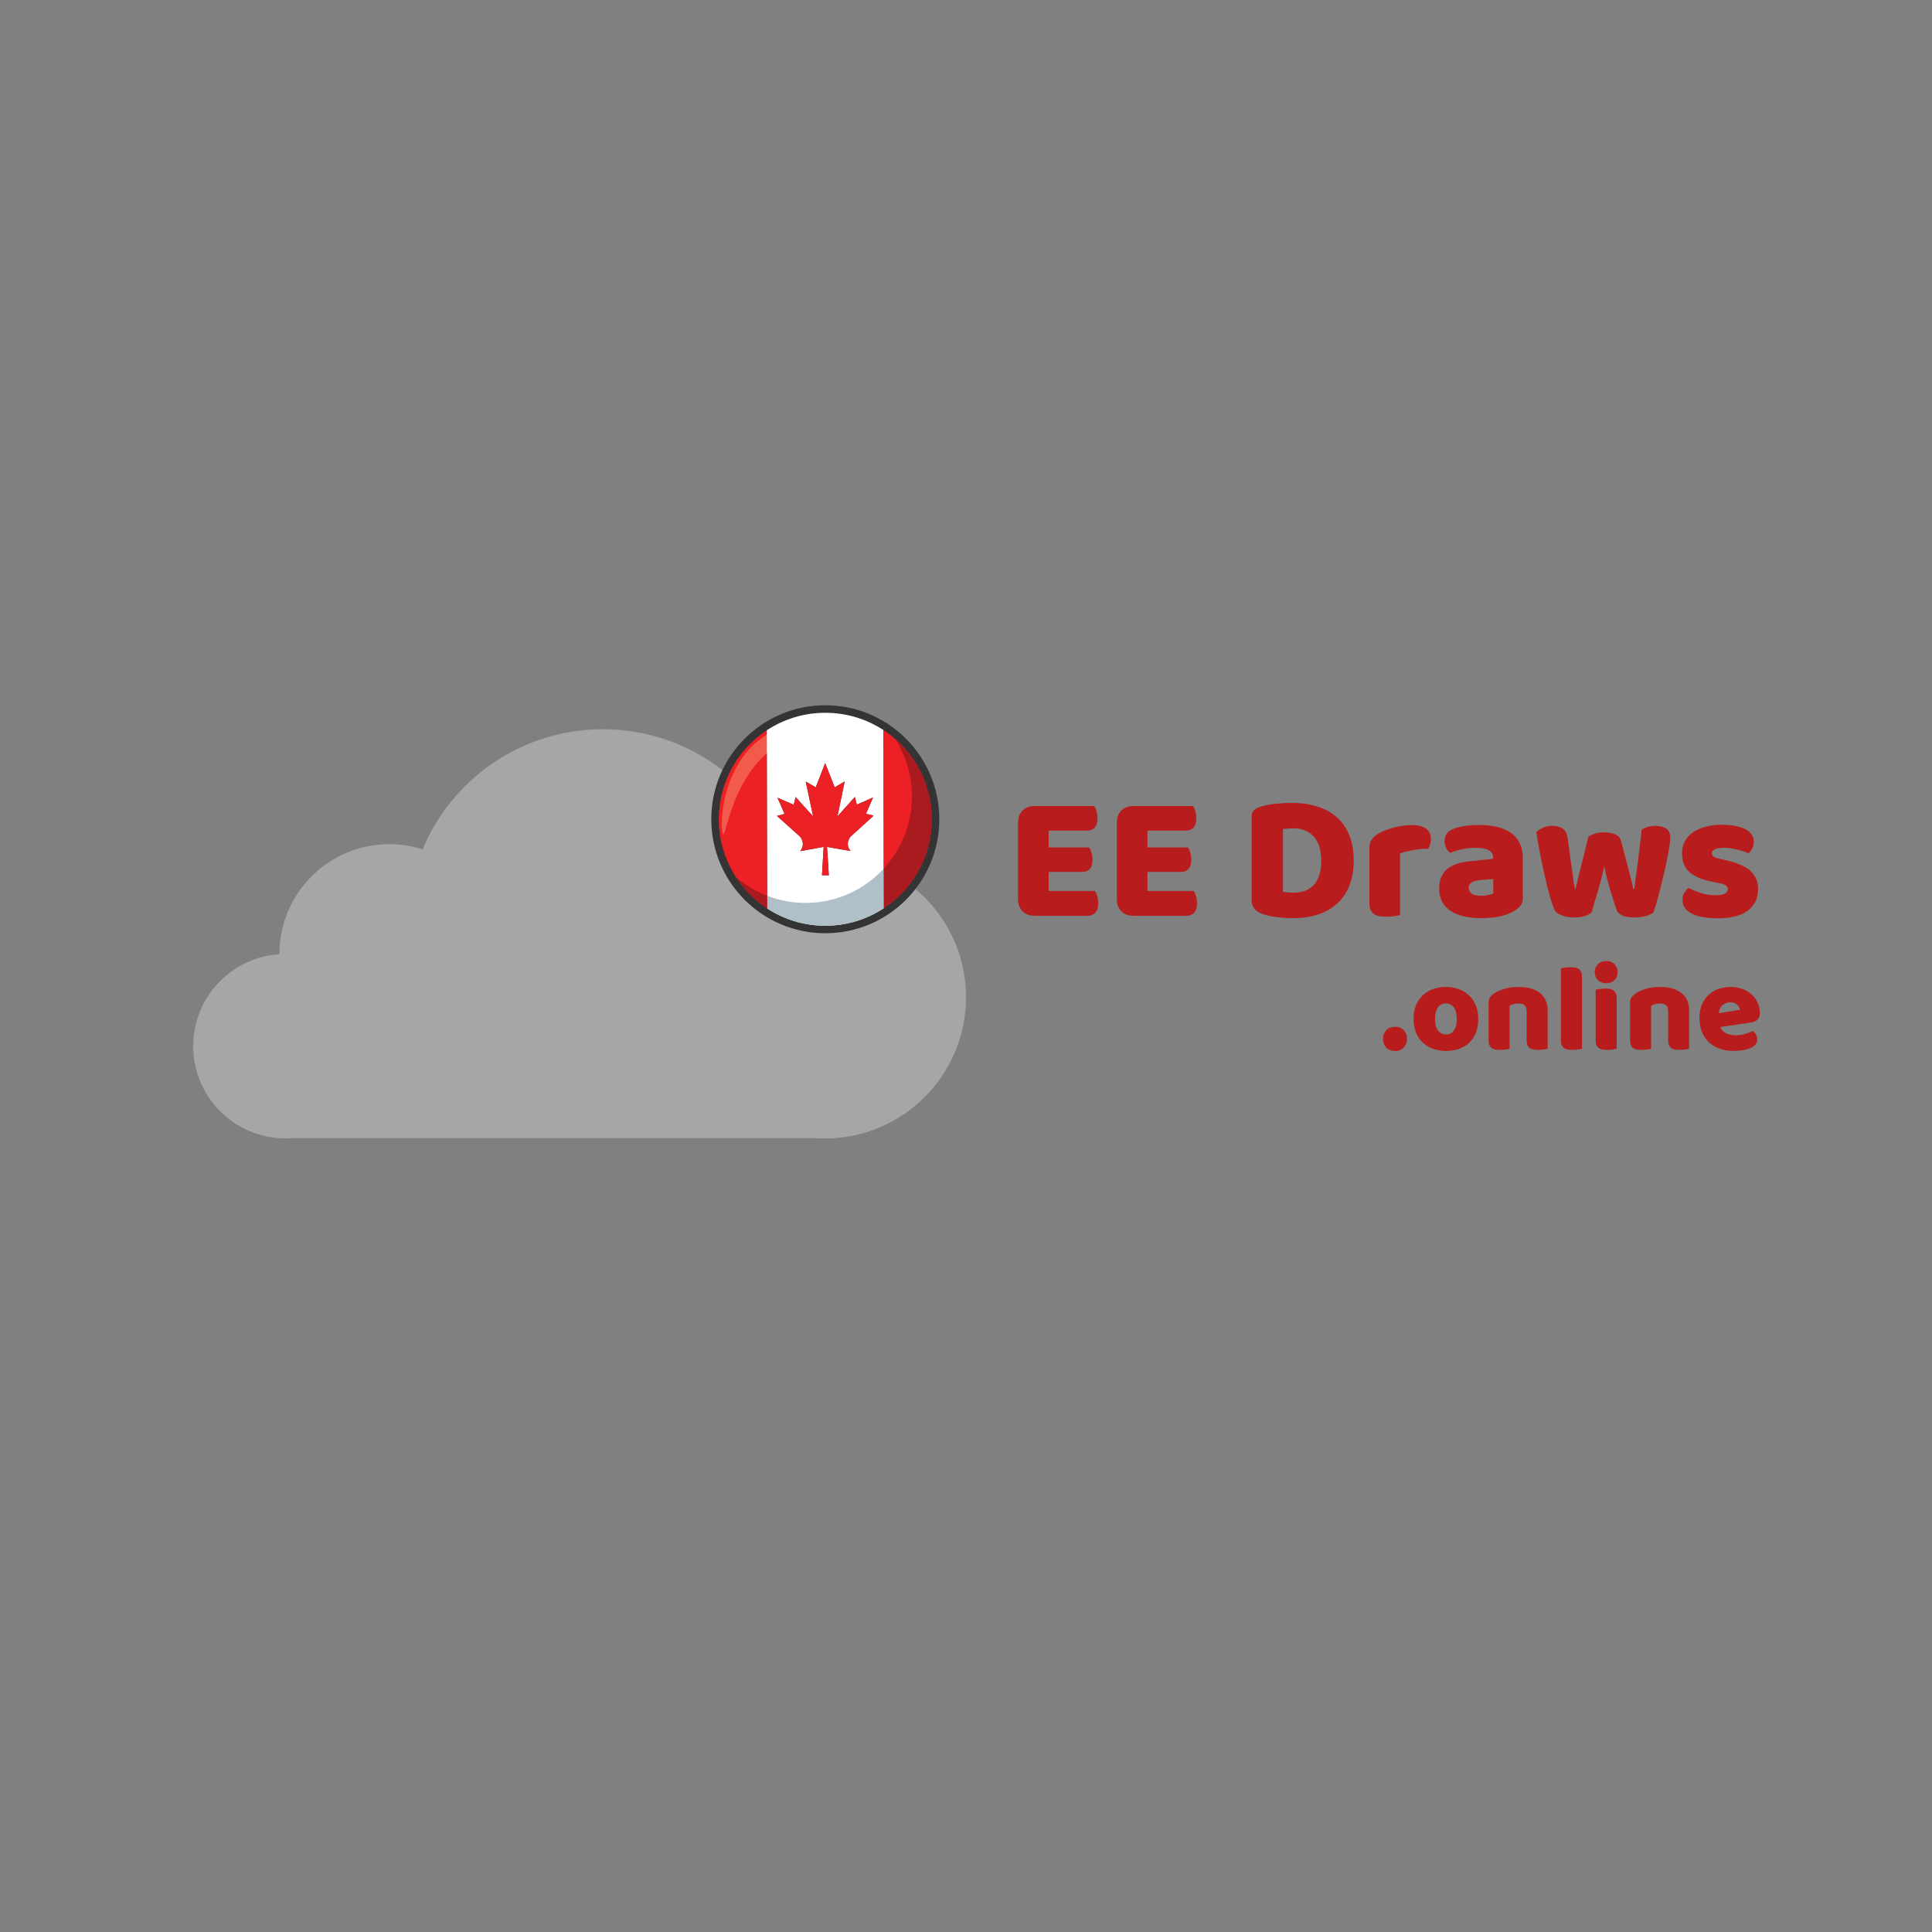<svg xmlns="http://www.w3.org/2000/svg" xmlns:xlink="http://www.w3.org/1999/xlink" width="500" zoomAndPan="magnify" viewBox="0 0 375 375" height="500" preserveAspectRatio="xMidYMid meet" version="1.0"><rect x="0" y="0" width="375" height="375" fill="#808080" stroke="none"/><defs><g/><clipPath id="ea8da2ab33"><path d="M 37.5 141.516 L 187.5 141.516 L 187.5 221 L 37.5 221 Z M 37.5 141.516 " clip-rule="nonzero"/></clipPath><clipPath id="878d797ef7"><path d="M 138.059 136.883 L 182.309 136.883 L 182.309 181.133 L 138.059 181.133 Z M 138.059 136.883 " clip-rule="nonzero"/></clipPath></defs><g clip-path="url(#ea8da2ab33)"><path fill="#a6a6a6" d="M 160.051 166.145 C 157.562 166.145 155.156 166.48 152.863 167.102 C 147.75 152.234 133.637 141.543 117.016 141.543 C 101.25 141.543 87.734 151.164 82.02 164.848 C 79.984 164.203 77.816 163.852 75.566 163.852 C 63.785 163.852 54.234 173.395 54.234 185.164 C 54.234 185.18 54.234 185.191 54.234 185.207 C 44.891 185.812 37.5 193.57 37.5 203.059 C 37.5 212.941 45.52 220.953 55.414 220.953 C 55.688 220.953 55.961 220.945 56.23 220.93 L 56.23 220.953 L 56.371 220.926 C 56.492 220.918 56.613 220.906 56.738 220.898 L 157.945 220.898 C 158.641 220.953 159.34 220.984 160.051 220.984 C 175.211 220.984 187.5 208.711 187.5 193.566 C 187.5 178.422 175.211 166.145 160.051 166.145 Z M 160.051 166.145 " fill-opacity="1" fill-rule="nonzero"/></g><g clip-path="url(#878d797ef7)"><path fill="#353434" d="M 182.316 159.016 C 182.316 171.234 172.41 181.141 160.188 181.141 C 147.969 181.141 138.062 171.234 138.062 159.016 C 138.062 146.797 147.969 136.891 160.188 136.891 C 172.41 136.891 182.316 146.797 182.316 159.016 " fill-opacity="1" fill-rule="nonzero"/></g><path fill="#ffffff" d="M 155.297 162.398 L 150.801 158.363 L 152.285 157.977 L 150.906 154.836 L 154.051 156.203 L 154.434 154.715 L 157.828 158.465 L 156.391 151.691 L 158.336 152.828 L 160.164 148.137 L 162.016 152.82 L 163.953 151.676 L 162.547 158.457 L 165.926 154.691 L 166.312 156.176 L 169.453 154.797 L 168.09 157.941 L 169.574 158.324 L 165.098 162.375 C 165.098 162.375 163.895 163.781 165.105 165.184 L 160.531 164.383 L 160.879 169.895 L 159.547 169.895 L 159.871 164.383 L 155.301 165.203 C 156.504 163.797 155.297 162.398 155.297 162.398 M 171.547 176.281 L 171.477 141.703 C 168.23 139.586 164.359 138.352 160.195 138.352 L 160.184 138.352 C 155.988 138.352 152.09 139.602 148.828 141.75 L 148.906 176.328 C 152.148 178.449 156.02 179.68 160.184 179.68 L 160.199 179.68 C 164.391 179.68 168.289 178.43 171.547 176.281 " fill-opacity="1" fill-rule="nonzero"/><path fill="#ed2026" d="M 139.523 159.016 C 139.523 166.266 143.258 172.641 148.906 176.328 L 148.828 141.75 C 143.223 145.449 139.523 151.797 139.523 159.016 " fill-opacity="1" fill-rule="nonzero"/><path fill="#ed2026" d="M 180.855 159.016 C 180.855 151.766 177.121 145.391 171.477 141.703 L 171.547 176.281 C 177.152 172.582 180.855 166.234 180.855 159.016 " fill-opacity="1" fill-rule="nonzero"/><path fill="#ed2026" d="M 159.871 164.383 L 159.547 169.895 L 160.879 169.895 L 160.531 164.383 L 165.105 165.184 C 163.895 163.781 165.098 162.375 165.098 162.375 L 169.574 158.324 L 168.09 157.941 L 169.453 154.797 L 166.312 156.176 L 165.926 154.691 L 162.547 158.457 L 163.953 151.676 L 162.016 152.82 L 160.164 148.137 L 158.336 152.828 L 156.391 151.691 L 157.828 158.465 L 154.434 154.715 L 154.051 156.203 L 150.906 154.836 L 152.285 157.977 L 150.801 158.363 L 155.297 162.398 C 155.297 162.398 156.504 163.797 155.301 165.203 L 159.871 164.383 " fill-opacity="1" fill-rule="nonzero"/><path fill="#234974" d="M 167.625 159.234 C 167.625 159.375 167.621 159.516 167.613 159.656 C 167.621 159.516 167.625 159.375 167.625 159.234 " fill-opacity="1" fill-rule="nonzero"/><path fill="#234974" d="M 167.613 159.672 C 167.602 159.805 167.594 159.941 167.578 160.074 C 167.594 159.941 167.602 159.809 167.613 159.672 " fill-opacity="1" fill-rule="nonzero"/><path fill="#234974" d="M 167.613 158.848 C 167.621 158.977 167.625 159.105 167.625 159.234 C 167.625 159.105 167.621 158.977 167.613 158.848 " fill-opacity="1" fill-rule="nonzero"/><path fill="#234974" d="M 153.273 156.504 C 153.312 156.402 153.355 156.301 153.398 156.203 C 153.355 156.301 153.312 156.402 153.273 156.504 " fill-opacity="1" fill-rule="nonzero"/><path fill="#282b2c" d="M 161.121 179.66 L 161.121 179.66 M 161.152 179.656 L 161.156 179.656 L 161.152 179.656 M 161.168 179.656 L 161.172 179.656 L 161.168 179.656 M 161.18 179.656 C 161.188 179.656 161.191 179.656 161.195 179.656 C 161.191 179.656 161.188 179.656 161.18 179.656 M 161.199 179.656 L 161.211 179.656 L 161.199 179.656 M 161.211 179.656 C 165.02 179.469 168.555 178.254 171.547 176.281 C 176.836 172.793 180.43 166.941 180.82 160.234 C 180.207 170.742 171.746 179.145 161.211 179.656 M 158.156 179.582 C 158.152 179.582 158.152 179.582 158.148 179.582 C 158.152 179.582 158.152 179.582 158.156 179.582 M 158.145 179.582 C 151.711 178.949 146.141 175.367 142.812 170.199 C 144.387 172.645 146.469 174.738 148.906 176.328 L 148.898 173.867 L 148.906 176.328 C 151.613 178.098 154.758 179.25 158.145 179.582 " fill-opacity="1" fill-rule="nonzero"/><path fill="#b0c0c8" d="M 160.188 179.68 C 159.504 179.68 158.824 179.648 158.156 179.582 C 158.152 179.582 158.152 179.582 158.148 179.582 L 158.145 179.582 C 154.758 179.25 151.613 178.098 148.906 176.328 L 148.898 173.867 C 151.211 174.762 153.723 175.254 156.348 175.254 C 162.352 175.254 167.758 172.691 171.531 168.605 L 171.547 176.281 C 168.555 178.254 165.02 179.469 161.211 179.656 L 161.195 179.656 C 161.191 179.656 161.188 179.656 161.18 179.656 L 161.152 179.656 C 161.141 179.66 161.133 179.66 161.121 179.66 C 160.812 179.672 160.5 179.68 160.188 179.68 " fill-opacity="1" fill-rule="nonzero"/><path fill="#282b2c" d="M 180.82 160.234 C 180.82 160.223 180.82 160.215 180.82 160.203 C 180.82 160.215 180.82 160.223 180.82 160.234 M 180.82 160.199 C 180.82 160.195 180.82 160.188 180.824 160.18 C 180.82 160.188 180.82 160.195 180.82 160.199 M 180.824 160.18 L 180.824 160.172 L 180.824 160.18 M 180.824 160.168 L 180.824 160.156 L 180.824 160.168 M 180.824 160.148 L 180.824 160.141 L 180.824 160.148 M 180.824 160.133 C 180.824 160.129 180.824 160.129 180.824 160.125 C 180.824 160.129 180.824 160.129 180.824 160.133 M 180.824 160.113 L 180.824 160.109 L 180.824 160.113 M 180.828 160.098 L 180.828 160.094 L 180.828 160.098 M 180.828 160.082 L 180.828 160.078 L 180.828 160.082 M 180.828 160.062 L 180.828 160.059 L 180.828 160.062 M 180.832 160.031 L 180.832 160.027 L 180.832 160.031 M 180.855 159.066 L 180.855 159.066 M 180.855 159.051 L 180.855 159.047 L 180.855 159.051 M 180.855 159.035 L 180.855 159.031 L 180.855 159.035 M 180.855 159.016 L 180.855 159.004 L 180.855 159.016 M 180.855 159.004 L 180.855 158.996 L 180.855 159.004 M 180.855 158.992 L 180.855 158.984 L 180.855 158.992 M 180.855 158.984 L 180.855 158.973 L 180.855 158.984 M 180.855 158.973 C 180.844 152.758 178.086 147.188 173.73 143.406 C 173.73 143.402 173.727 143.402 173.727 143.402 C 178.082 147.184 180.844 152.754 180.855 158.973 " fill-opacity="1" fill-rule="nonzero"/><path fill="#a91b1f" d="M 148.906 176.328 C 146.469 174.738 144.387 172.645 142.809 170.199 C 144.598 171.75 146.652 173 148.898 173.867 L 148.906 176.328 " fill-opacity="1" fill-rule="nonzero"/><path fill="#a91b1f" d="M 171.547 176.281 L 171.531 168.605 C 174.934 164.922 177.016 159.996 177.016 154.586 C 177.016 150.465 175.809 146.629 173.73 143.406 C 178.086 147.188 180.844 152.758 180.855 158.973 L 180.855 159.117 C 180.852 159.41 180.844 159.703 180.832 159.996 C 180.832 160.008 180.832 160.016 180.832 160.027 L 180.832 160.031 C 180.828 160.043 180.828 160.051 180.828 160.059 L 180.828 160.062 C 180.828 160.066 180.828 160.074 180.828 160.078 L 180.828 160.098 C 180.824 160.102 180.824 160.105 180.824 160.109 L 180.824 160.125 C 180.824 160.129 180.824 160.129 180.824 160.133 L 180.824 160.148 C 180.824 160.152 180.824 160.152 180.824 160.156 L 180.824 160.18 C 180.82 160.188 180.82 160.195 180.82 160.199 L 180.82 160.203 C 180.82 160.215 180.82 160.223 180.82 160.234 C 180.43 166.941 176.836 172.793 171.547 176.281 " fill-opacity="1" fill-rule="nonzero"/><path fill="#ffffff" d="M 148.84 146.203 L 148.832 142.586 C 153.152 139.852 158.203 139.145 160.91 139.145 C 161.984 139.145 162.691 139.258 162.828 139.398 C 163.379 139.949 155.004 140.738 148.84 146.203 " fill-opacity="1" fill-rule="nonzero"/><path fill="#f25b49" d="M 140.398 161.91 C 140.379 161.91 140.363 161.898 140.344 161.883 C 139.77 161.309 139.672 151.145 145.883 144.934 C 146.793 144.02 147.789 143.246 148.832 142.586 L 148.84 146.203 C 148.543 146.469 148.254 146.738 147.969 147.023 C 141.945 153.047 140.977 161.91 140.398 161.91 " fill-opacity="1" fill-rule="nonzero"/><g fill="#b91c1c" fill-opacity="1"><g transform="translate(195.322, 177.65)"><g><path d="M 2.281 -17.953 C 2.281 -18.953 2.57 -19.742 3.156 -20.328 C 3.738 -20.91 4.531 -21.203 5.531 -21.203 L 17.078 -21.203 C 17.242 -20.953 17.391 -20.613 17.516 -20.188 C 17.641 -19.77 17.703 -19.328 17.703 -18.859 C 17.703 -17.973 17.508 -17.344 17.125 -16.969 C 16.75 -16.602 16.242 -16.422 15.609 -16.422 L 8.219 -16.422 L 8.219 -13.156 L 16.094 -13.156 C 16.258 -12.906 16.406 -12.57 16.531 -12.156 C 16.664 -11.75 16.734 -11.312 16.734 -10.844 C 16.734 -9.957 16.547 -9.328 16.172 -8.953 C 15.797 -8.586 15.297 -8.406 14.672 -8.406 L 8.219 -8.406 L 8.219 -4.719 L 17.219 -4.719 C 17.383 -4.469 17.531 -4.129 17.656 -3.703 C 17.781 -3.285 17.844 -2.844 17.844 -2.375 C 17.844 -1.488 17.648 -0.852 17.266 -0.469 C 16.879 -0.082 16.375 0.109 15.75 0.109 L 5.531 0.109 C 4.531 0.109 3.738 -0.18 3.156 -0.766 C 2.57 -1.348 2.281 -2.145 2.281 -3.156 Z M 2.281 -17.953 "/></g></g></g><g fill="#b91c1c" fill-opacity="1"><g transform="translate(214.498, 177.65)"><g><path d="M 2.281 -17.953 C 2.281 -18.953 2.57 -19.742 3.156 -20.328 C 3.738 -20.91 4.531 -21.203 5.531 -21.203 L 17.078 -21.203 C 17.242 -20.953 17.391 -20.613 17.516 -20.188 C 17.641 -19.77 17.703 -19.328 17.703 -18.859 C 17.703 -17.973 17.508 -17.344 17.125 -16.969 C 16.75 -16.602 16.242 -16.422 15.609 -16.422 L 8.219 -16.422 L 8.219 -13.156 L 16.094 -13.156 C 16.258 -12.906 16.406 -12.57 16.531 -12.156 C 16.664 -11.75 16.734 -11.312 16.734 -10.844 C 16.734 -9.957 16.547 -9.328 16.172 -8.953 C 15.797 -8.586 15.297 -8.406 14.672 -8.406 L 8.219 -8.406 L 8.219 -4.719 L 17.219 -4.719 C 17.383 -4.469 17.531 -4.129 17.656 -3.703 C 17.781 -3.285 17.844 -2.844 17.844 -2.375 C 17.844 -1.488 17.648 -0.852 17.266 -0.469 C 16.879 -0.082 16.375 0.109 15.75 0.109 L 5.531 0.109 C 4.531 0.109 3.738 -0.18 3.156 -0.766 C 2.57 -1.348 2.281 -2.145 2.281 -3.156 Z M 2.281 -17.953 "/></g></g></g><g fill="#b91c1c" fill-opacity="1"><g transform="translate(233.674, 177.65)"><g/></g></g><g fill="#b91c1c" fill-opacity="1"><g transform="translate(240.672, 177.65)"><g><path d="M 8.359 -4.547 C 8.617 -4.504 8.938 -4.461 9.312 -4.422 C 9.688 -4.391 10.035 -4.375 10.359 -4.375 C 11.148 -4.375 11.879 -4.488 12.547 -4.719 C 13.211 -4.957 13.785 -5.32 14.266 -5.812 C 14.742 -6.301 15.113 -6.938 15.375 -7.719 C 15.645 -8.5 15.781 -9.438 15.781 -10.531 C 15.781 -12.633 15.289 -14.219 14.312 -15.281 C 13.332 -16.344 12.023 -16.875 10.391 -16.875 C 10.066 -16.875 9.734 -16.859 9.391 -16.828 C 9.055 -16.805 8.711 -16.773 8.359 -16.734 Z M 10.328 0.562 C 9.93 0.562 9.473 0.547 8.953 0.516 C 8.441 0.492 7.91 0.445 7.359 0.375 C 6.816 0.312 6.27 0.227 5.719 0.125 C 5.176 0.02 4.672 -0.125 4.203 -0.312 C 2.922 -0.801 2.281 -1.656 2.281 -2.875 L 2.281 -19.219 C 2.281 -19.707 2.41 -20.082 2.672 -20.344 C 2.941 -20.613 3.312 -20.832 3.781 -21 C 4.781 -21.32 5.836 -21.535 6.953 -21.641 C 8.078 -21.754 9.082 -21.812 9.969 -21.812 C 11.789 -21.812 13.441 -21.586 14.922 -21.141 C 16.41 -20.691 17.68 -20.004 18.734 -19.078 C 19.797 -18.16 20.617 -17.004 21.203 -15.609 C 21.785 -14.211 22.078 -12.555 22.078 -10.641 C 22.078 -8.773 21.797 -7.145 21.234 -5.75 C 20.68 -4.363 19.883 -3.195 18.844 -2.25 C 17.812 -1.312 16.57 -0.609 15.125 -0.141 C 13.676 0.328 12.078 0.562 10.328 0.562 Z M 10.328 0.562 "/></g></g></g><g fill="#b91c1c" fill-opacity="1"><g transform="translate(263.977, 177.65)"><g><path d="M 7.766 -0.031 C 7.535 0.031 7.172 0.098 6.672 0.172 C 6.172 0.242 5.648 0.281 5.109 0.281 C 4.598 0.281 4.133 0.242 3.719 0.172 C 3.312 0.098 2.969 -0.039 2.688 -0.25 C 2.414 -0.457 2.203 -0.738 2.047 -1.094 C 1.891 -1.457 1.812 -1.93 1.812 -2.516 L 1.812 -13.016 C 1.812 -13.555 1.91 -14.02 2.109 -14.406 C 2.316 -14.789 2.602 -15.133 2.969 -15.438 C 3.344 -15.738 3.805 -16.008 4.359 -16.25 C 4.91 -16.5 5.5 -16.719 6.125 -16.906 C 6.75 -17.094 7.398 -17.238 8.078 -17.344 C 8.754 -17.445 9.43 -17.5 10.109 -17.5 C 11.234 -17.5 12.117 -17.281 12.766 -16.844 C 13.422 -16.414 13.75 -15.711 13.75 -14.734 C 13.75 -14.41 13.703 -14.086 13.609 -13.766 C 13.516 -13.453 13.398 -13.172 13.266 -12.922 C 12.773 -12.922 12.27 -12.895 11.75 -12.844 C 11.238 -12.801 10.738 -12.734 10.25 -12.641 C 9.758 -12.547 9.297 -12.445 8.859 -12.344 C 8.43 -12.238 8.066 -12.113 7.766 -11.969 Z M 7.766 -0.031 "/></g></g></g><g fill="#b91c1c" fill-opacity="1"><g transform="translate(278.359, 177.65)"><g><path d="M 9.094 -3.781 C 9.488 -3.781 9.926 -3.82 10.406 -3.906 C 10.883 -3.988 11.242 -4.098 11.484 -4.234 L 11.484 -7.031 L 8.953 -6.828 C 8.305 -6.773 7.77 -6.633 7.344 -6.406 C 6.926 -6.176 6.719 -5.828 6.719 -5.359 C 6.719 -4.891 6.898 -4.508 7.266 -4.219 C 7.629 -3.926 8.238 -3.781 9.094 -3.781 Z M 8.812 -17.531 C 10.07 -17.531 11.223 -17.398 12.266 -17.141 C 13.305 -16.891 14.191 -16.5 14.922 -15.969 C 15.66 -15.445 16.227 -14.785 16.625 -13.984 C 17.02 -13.18 17.219 -12.227 17.219 -11.125 L 17.219 -3.297 C 17.219 -2.68 17.047 -2.18 16.703 -1.797 C 16.367 -1.41 15.969 -1.082 15.5 -0.812 C 13.988 0.102 11.852 0.562 9.094 0.562 C 7.863 0.562 6.75 0.441 5.75 0.203 C 4.758 -0.023 3.91 -0.375 3.203 -0.844 C 2.492 -1.312 1.945 -1.906 1.562 -2.625 C 1.176 -3.344 0.984 -4.18 0.984 -5.141 C 0.984 -6.754 1.457 -7.992 2.406 -8.859 C 3.363 -9.723 4.848 -10.258 6.859 -10.469 L 11.438 -10.953 L 11.438 -11.203 C 11.438 -11.879 11.141 -12.363 10.547 -12.656 C 9.953 -12.945 9.098 -13.094 7.984 -13.094 C 7.098 -13.094 6.234 -13 5.391 -12.812 C 4.547 -12.625 3.785 -12.391 3.109 -12.109 C 2.805 -12.316 2.551 -12.633 2.344 -13.062 C 2.133 -13.5 2.031 -13.953 2.031 -14.422 C 2.031 -15.023 2.176 -15.508 2.469 -15.875 C 2.758 -16.238 3.207 -16.547 3.812 -16.797 C 4.488 -17.055 5.285 -17.242 6.203 -17.359 C 7.129 -17.473 8 -17.531 8.812 -17.531 Z M 8.812 -17.531 "/></g></g></g><g fill="#b91c1c" fill-opacity="1"><g transform="translate(297.394, 177.65)"><g><path d="M 11.516 -0.531 C 11.191 -0.25 10.75 -0.02 10.188 0.156 C 9.625 0.332 8.957 0.422 8.188 0.422 C 7.227 0.422 6.398 0.285 5.703 0.016 C 5.004 -0.254 4.539 -0.633 4.312 -1.125 C 4.051 -1.676 3.75 -2.555 3.406 -3.766 C 3.07 -4.984 2.738 -6.316 2.406 -7.766 C 2.082 -9.211 1.773 -10.68 1.484 -12.172 C 1.191 -13.672 0.969 -14.992 0.812 -16.141 C 1.133 -16.461 1.566 -16.742 2.109 -16.984 C 2.66 -17.234 3.266 -17.359 3.922 -17.359 C 4.734 -17.359 5.398 -17.176 5.922 -16.812 C 6.453 -16.457 6.773 -15.832 6.891 -14.938 C 7.129 -13.164 7.328 -11.703 7.484 -10.547 C 7.648 -9.391 7.785 -8.441 7.891 -7.703 C 7.992 -6.973 8.07 -6.414 8.125 -6.031 C 8.188 -5.645 8.242 -5.336 8.297 -5.109 L 8.438 -5.109 C 8.508 -5.484 8.629 -6.023 8.797 -6.734 C 8.973 -7.453 9.176 -8.266 9.406 -9.172 C 9.645 -10.078 9.891 -11.062 10.141 -12.125 C 10.398 -13.188 10.66 -14.242 10.922 -15.297 C 11.391 -15.555 11.848 -15.754 12.297 -15.891 C 12.754 -16.023 13.32 -16.094 14 -16.094 C 14.812 -16.094 15.508 -15.961 16.094 -15.703 C 16.676 -15.453 17.051 -15.062 17.219 -14.531 C 17.5 -13.5 17.766 -12.5 18.016 -11.531 C 18.273 -10.562 18.508 -9.66 18.719 -8.828 C 18.938 -8.004 19.125 -7.27 19.281 -6.625 C 19.445 -5.988 19.566 -5.484 19.641 -5.109 L 19.812 -5.109 C 20.062 -6.91 20.312 -8.773 20.562 -10.703 C 20.812 -12.641 21.039 -14.613 21.25 -16.625 C 21.664 -16.883 22.109 -17.07 22.578 -17.188 C 23.047 -17.301 23.508 -17.359 23.969 -17.359 C 24.789 -17.359 25.469 -17.18 26 -16.828 C 26.539 -16.484 26.812 -15.879 26.812 -15.016 C 26.812 -14.641 26.75 -14.078 26.625 -13.328 C 26.508 -12.586 26.359 -11.75 26.172 -10.812 C 25.992 -9.883 25.781 -8.906 25.531 -7.875 C 25.289 -6.844 25.047 -5.848 24.797 -4.891 C 24.555 -3.941 24.32 -3.082 24.094 -2.312 C 23.875 -1.539 23.68 -0.945 23.516 -0.531 C 23.191 -0.25 22.691 -0.02 22.016 0.156 C 21.336 0.332 20.613 0.422 19.844 0.422 C 17.883 0.422 16.727 -0.066 16.375 -1.047 C 16.238 -1.473 16.066 -2.004 15.859 -2.641 C 15.648 -3.285 15.426 -3.992 15.188 -4.766 C 14.957 -5.535 14.734 -6.332 14.516 -7.156 C 14.305 -7.988 14.133 -8.789 14 -9.562 C 13.832 -8.738 13.633 -7.891 13.406 -7.016 C 13.176 -6.141 12.938 -5.285 12.688 -4.453 C 12.438 -3.629 12.207 -2.875 12 -2.188 C 11.789 -1.5 11.629 -0.945 11.516 -0.531 Z M 11.516 -0.531 "/></g></g></g><g fill="#b91c1c" fill-opacity="1"><g transform="translate(325.073, 177.65)"><g><path d="M 16.172 -5.078 C 16.172 -3.305 15.504 -1.914 14.172 -0.906 C 12.848 0.094 10.891 0.594 8.297 0.594 C 7.316 0.594 6.406 0.52 5.562 0.375 C 4.727 0.238 4.008 0.023 3.406 -0.266 C 2.812 -0.555 2.344 -0.922 2 -1.359 C 1.664 -1.805 1.5 -2.332 1.5 -2.938 C 1.5 -3.5 1.613 -3.973 1.844 -4.359 C 2.082 -4.742 2.363 -5.062 2.688 -5.312 C 3.363 -4.945 4.141 -4.617 5.016 -4.328 C 5.891 -4.035 6.898 -3.891 8.047 -3.891 C 8.773 -3.891 9.332 -3.992 9.719 -4.203 C 10.102 -4.41 10.297 -4.691 10.297 -5.047 C 10.297 -5.367 10.156 -5.625 9.875 -5.812 C 9.594 -6 9.125 -6.148 8.469 -6.266 L 7.422 -6.469 C 5.391 -6.863 3.879 -7.488 2.891 -8.344 C 1.898 -9.195 1.406 -10.414 1.406 -12 C 1.406 -12.863 1.586 -13.645 1.953 -14.344 C 2.328 -15.051 2.852 -15.633 3.531 -16.094 C 4.207 -16.562 5.02 -16.922 5.969 -17.172 C 6.914 -17.43 7.957 -17.562 9.094 -17.562 C 9.957 -17.562 10.77 -17.5 11.531 -17.375 C 12.289 -17.25 12.945 -17.055 13.5 -16.797 C 14.062 -16.547 14.504 -16.211 14.828 -15.797 C 15.16 -15.391 15.328 -14.906 15.328 -14.344 C 15.328 -13.812 15.227 -13.352 15.031 -12.969 C 14.832 -12.582 14.582 -12.258 14.281 -12 C 14.094 -12.125 13.812 -12.25 13.438 -12.375 C 13.062 -12.5 12.648 -12.613 12.203 -12.719 C 11.766 -12.82 11.316 -12.91 10.859 -12.984 C 10.41 -13.055 10 -13.094 9.625 -13.094 C 8.852 -13.094 8.254 -13.004 7.828 -12.828 C 7.41 -12.648 7.203 -12.375 7.203 -12 C 7.203 -11.75 7.316 -11.539 7.547 -11.375 C 7.785 -11.207 8.234 -11.055 8.891 -10.922 L 9.969 -10.672 C 12.207 -10.16 13.801 -9.453 14.75 -8.547 C 15.695 -7.648 16.172 -6.492 16.172 -5.078 Z M 16.172 -5.078 "/></g></g></g><g fill="#b91c1c" fill-opacity="1"><g transform="translate(267.908, 203.595)"><g><path d="M 0.531 -1.938 C 0.531 -2.613 0.738 -3.176 1.156 -3.625 C 1.57 -4.07 2.141 -4.297 2.859 -4.297 C 3.578 -4.297 4.145 -4.07 4.562 -3.625 C 4.977 -3.176 5.188 -2.613 5.188 -1.938 C 5.188 -1.27 4.977 -0.711 4.562 -0.266 C 4.145 0.18 3.578 0.406 2.859 0.406 C 2.141 0.406 1.57 0.18 1.156 -0.266 C 0.738 -0.711 0.531 -1.27 0.531 -1.938 Z M 0.531 -1.938 "/></g></g></g><g fill="#b91c1c" fill-opacity="1"><g transform="translate(273.617, 203.595)"><g><path d="M 13.312 -5.828 C 13.312 -4.836 13.16 -3.953 12.859 -3.172 C 12.555 -2.398 12.129 -1.75 11.578 -1.219 C 11.023 -0.695 10.363 -0.297 9.594 -0.016 C 8.832 0.254 7.977 0.391 7.031 0.391 C 6.082 0.391 5.223 0.242 4.453 -0.047 C 3.691 -0.336 3.035 -0.75 2.484 -1.281 C 1.93 -1.82 1.504 -2.473 1.203 -3.234 C 0.898 -4.004 0.75 -4.867 0.75 -5.828 C 0.75 -6.773 0.898 -7.629 1.203 -8.391 C 1.504 -9.16 1.93 -9.812 2.484 -10.344 C 3.035 -10.883 3.691 -11.301 4.453 -11.594 C 5.223 -11.883 6.082 -12.031 7.031 -12.031 C 7.977 -12.031 8.832 -11.879 9.594 -11.578 C 10.363 -11.285 11.023 -10.867 11.578 -10.328 C 12.129 -9.797 12.555 -9.145 12.859 -8.375 C 13.16 -7.602 13.312 -6.754 13.312 -5.828 Z M 4.922 -5.828 C 4.922 -4.859 5.109 -4.113 5.484 -3.594 C 5.859 -3.07 6.383 -2.812 7.062 -2.812 C 7.727 -2.812 8.238 -3.07 8.594 -3.594 C 8.957 -4.125 9.141 -4.867 9.141 -5.828 C 9.141 -6.785 8.957 -7.523 8.594 -8.047 C 8.227 -8.566 7.707 -8.828 7.031 -8.828 C 6.363 -8.828 5.844 -8.566 5.469 -8.047 C 5.102 -7.523 4.922 -6.785 4.922 -5.828 Z M 4.922 -5.828 "/></g></g></g><g fill="#b91c1c" fill-opacity="1"><g transform="translate(287.675, 203.595)"><g><path d="M 8.641 -7.391 C 8.641 -7.891 8.5 -8.254 8.219 -8.484 C 7.938 -8.711 7.555 -8.828 7.078 -8.828 C 6.754 -8.828 6.438 -8.785 6.125 -8.703 C 5.812 -8.629 5.547 -8.516 5.328 -8.359 L 5.328 -0.031 C 5.172 0.02 4.922 0.066 4.578 0.109 C 4.234 0.16 3.875 0.188 3.5 0.188 C 3.145 0.188 2.828 0.16 2.547 0.109 C 2.273 0.066 2.039 -0.023 1.844 -0.172 C 1.656 -0.316 1.508 -0.508 1.406 -0.75 C 1.301 -1 1.25 -1.328 1.25 -1.734 L 1.25 -8.922 C 1.25 -9.359 1.336 -9.711 1.516 -9.984 C 1.703 -10.254 1.957 -10.504 2.281 -10.734 C 2.82 -11.109 3.504 -11.414 4.328 -11.656 C 5.148 -11.906 6.066 -12.031 7.078 -12.031 C 8.891 -12.031 10.281 -11.629 11.25 -10.828 C 12.227 -10.035 12.719 -8.938 12.719 -7.531 L 12.719 -0.031 C 12.562 0.02 12.312 0.066 11.969 0.109 C 11.625 0.16 11.266 0.188 10.891 0.188 C 10.547 0.188 10.234 0.16 9.953 0.109 C 9.672 0.066 9.43 -0.023 9.234 -0.172 C 9.047 -0.316 8.898 -0.508 8.797 -0.75 C 8.691 -1 8.641 -1.328 8.641 -1.734 Z M 8.641 -7.391 "/></g></g></g><g fill="#b91c1c" fill-opacity="1"><g transform="translate(301.66, 203.595)"><g><path d="M 5.406 -0.031 C 5.227 0.008 4.969 0.055 4.625 0.109 C 4.281 0.16 3.93 0.188 3.578 0.188 C 3.223 0.188 2.906 0.16 2.625 0.109 C 2.344 0.066 2.102 -0.023 1.906 -0.172 C 1.719 -0.316 1.57 -0.508 1.469 -0.75 C 1.363 -1 1.312 -1.328 1.312 -1.734 L 1.312 -15.641 C 1.488 -15.68 1.75 -15.727 2.094 -15.781 C 2.438 -15.832 2.785 -15.859 3.141 -15.859 C 3.492 -15.859 3.812 -15.832 4.094 -15.781 C 4.375 -15.738 4.609 -15.645 4.797 -15.5 C 4.992 -15.352 5.145 -15.156 5.25 -14.906 C 5.352 -14.664 5.406 -14.344 5.406 -13.938 Z M 5.406 -0.031 "/></g></g></g><g fill="#b91c1c" fill-opacity="1"><g transform="translate(308.376, 203.595)"><g><path d="M 1.156 -14.906 C 1.156 -15.508 1.359 -16.02 1.766 -16.438 C 2.172 -16.852 2.711 -17.062 3.391 -17.062 C 4.055 -17.062 4.594 -16.852 5 -16.438 C 5.406 -16.02 5.609 -15.508 5.609 -14.906 C 5.609 -14.289 5.406 -13.773 5 -13.359 C 4.594 -12.953 4.055 -12.75 3.391 -12.75 C 2.711 -12.75 2.172 -12.953 1.766 -13.359 C 1.359 -13.773 1.156 -14.289 1.156 -14.906 Z M 5.422 -0.031 C 5.242 0.008 4.984 0.055 4.641 0.109 C 4.297 0.16 3.945 0.188 3.594 0.188 C 3.25 0.188 2.938 0.16 2.656 0.109 C 2.375 0.066 2.133 -0.023 1.938 -0.172 C 1.75 -0.316 1.602 -0.508 1.5 -0.75 C 1.395 -1 1.344 -1.328 1.344 -1.734 L 1.344 -11.5 C 1.52 -11.531 1.781 -11.57 2.125 -11.625 C 2.469 -11.688 2.816 -11.719 3.172 -11.719 C 3.523 -11.719 3.836 -11.691 4.109 -11.641 C 4.391 -11.586 4.625 -11.488 4.812 -11.344 C 5.008 -11.207 5.16 -11.016 5.266 -10.766 C 5.367 -10.516 5.422 -10.191 5.422 -9.797 Z M 5.422 -0.031 "/></g></g></g><g fill="#b91c1c" fill-opacity="1"><g transform="translate(315.141, 203.595)"><g><path d="M 8.641 -7.391 C 8.641 -7.891 8.5 -8.254 8.219 -8.484 C 7.938 -8.711 7.555 -8.828 7.078 -8.828 C 6.754 -8.828 6.438 -8.785 6.125 -8.703 C 5.812 -8.629 5.547 -8.516 5.328 -8.359 L 5.328 -0.031 C 5.172 0.02 4.922 0.066 4.578 0.109 C 4.234 0.16 3.875 0.188 3.5 0.188 C 3.145 0.188 2.828 0.16 2.547 0.109 C 2.273 0.066 2.039 -0.023 1.844 -0.172 C 1.656 -0.316 1.508 -0.508 1.406 -0.75 C 1.301 -1 1.25 -1.328 1.25 -1.734 L 1.25 -8.922 C 1.25 -9.359 1.336 -9.711 1.516 -9.984 C 1.703 -10.254 1.957 -10.504 2.281 -10.734 C 2.82 -11.109 3.504 -11.414 4.328 -11.656 C 5.148 -11.906 6.066 -12.031 7.078 -12.031 C 8.891 -12.031 10.281 -11.629 11.25 -10.828 C 12.227 -10.035 12.719 -8.938 12.719 -7.531 L 12.719 -0.031 C 12.562 0.02 12.312 0.066 11.969 0.109 C 11.625 0.16 11.266 0.188 10.891 0.188 C 10.547 0.188 10.234 0.16 9.953 0.109 C 9.672 0.066 9.43 -0.023 9.234 -0.172 C 9.047 -0.316 8.898 -0.508 8.797 -0.75 C 8.691 -1 8.641 -1.328 8.641 -1.734 Z M 8.641 -7.391 "/></g></g></g><g fill="#b91c1c" fill-opacity="1"><g transform="translate(329.126, 203.595)"><g><path d="M 7.422 0.391 C 6.473 0.391 5.594 0.258 4.781 0 C 3.977 -0.27 3.273 -0.664 2.672 -1.188 C 2.078 -1.719 1.609 -2.383 1.266 -3.188 C 0.922 -3.988 0.75 -4.926 0.75 -6 C 0.75 -7.051 0.922 -7.957 1.266 -8.719 C 1.609 -9.477 2.055 -10.102 2.609 -10.594 C 3.172 -11.082 3.812 -11.441 4.531 -11.672 C 5.25 -11.91 5.988 -12.031 6.75 -12.031 C 7.594 -12.031 8.363 -11.898 9.062 -11.641 C 9.758 -11.379 10.359 -11.023 10.859 -10.578 C 11.359 -10.129 11.75 -9.594 12.031 -8.969 C 12.312 -8.352 12.453 -7.676 12.453 -6.938 C 12.453 -6.395 12.301 -5.977 12 -5.688 C 11.695 -5.395 11.273 -5.211 10.734 -5.141 L 4.797 -4.25 C 4.973 -3.719 5.332 -3.316 5.875 -3.047 C 6.426 -2.785 7.051 -2.656 7.75 -2.656 C 8.406 -2.656 9.023 -2.738 9.609 -2.906 C 10.191 -3.082 10.672 -3.281 11.047 -3.5 C 11.297 -3.344 11.508 -3.117 11.688 -2.828 C 11.863 -2.547 11.953 -2.242 11.953 -1.922 C 11.953 -1.203 11.613 -0.664 10.938 -0.312 C 10.426 -0.039 9.848 0.141 9.203 0.234 C 8.566 0.336 7.973 0.391 7.422 0.391 Z M 6.75 -9.047 C 6.363 -9.047 6.031 -8.977 5.75 -8.844 C 5.469 -8.719 5.238 -8.555 5.062 -8.359 C 4.883 -8.16 4.75 -7.938 4.656 -7.688 C 4.57 -7.438 4.523 -7.188 4.516 -6.938 L 8.609 -7.609 C 8.566 -7.93 8.391 -8.25 8.078 -8.562 C 7.773 -8.883 7.332 -9.047 6.75 -9.047 Z M 6.75 -9.047 "/></g></g></g></svg>
